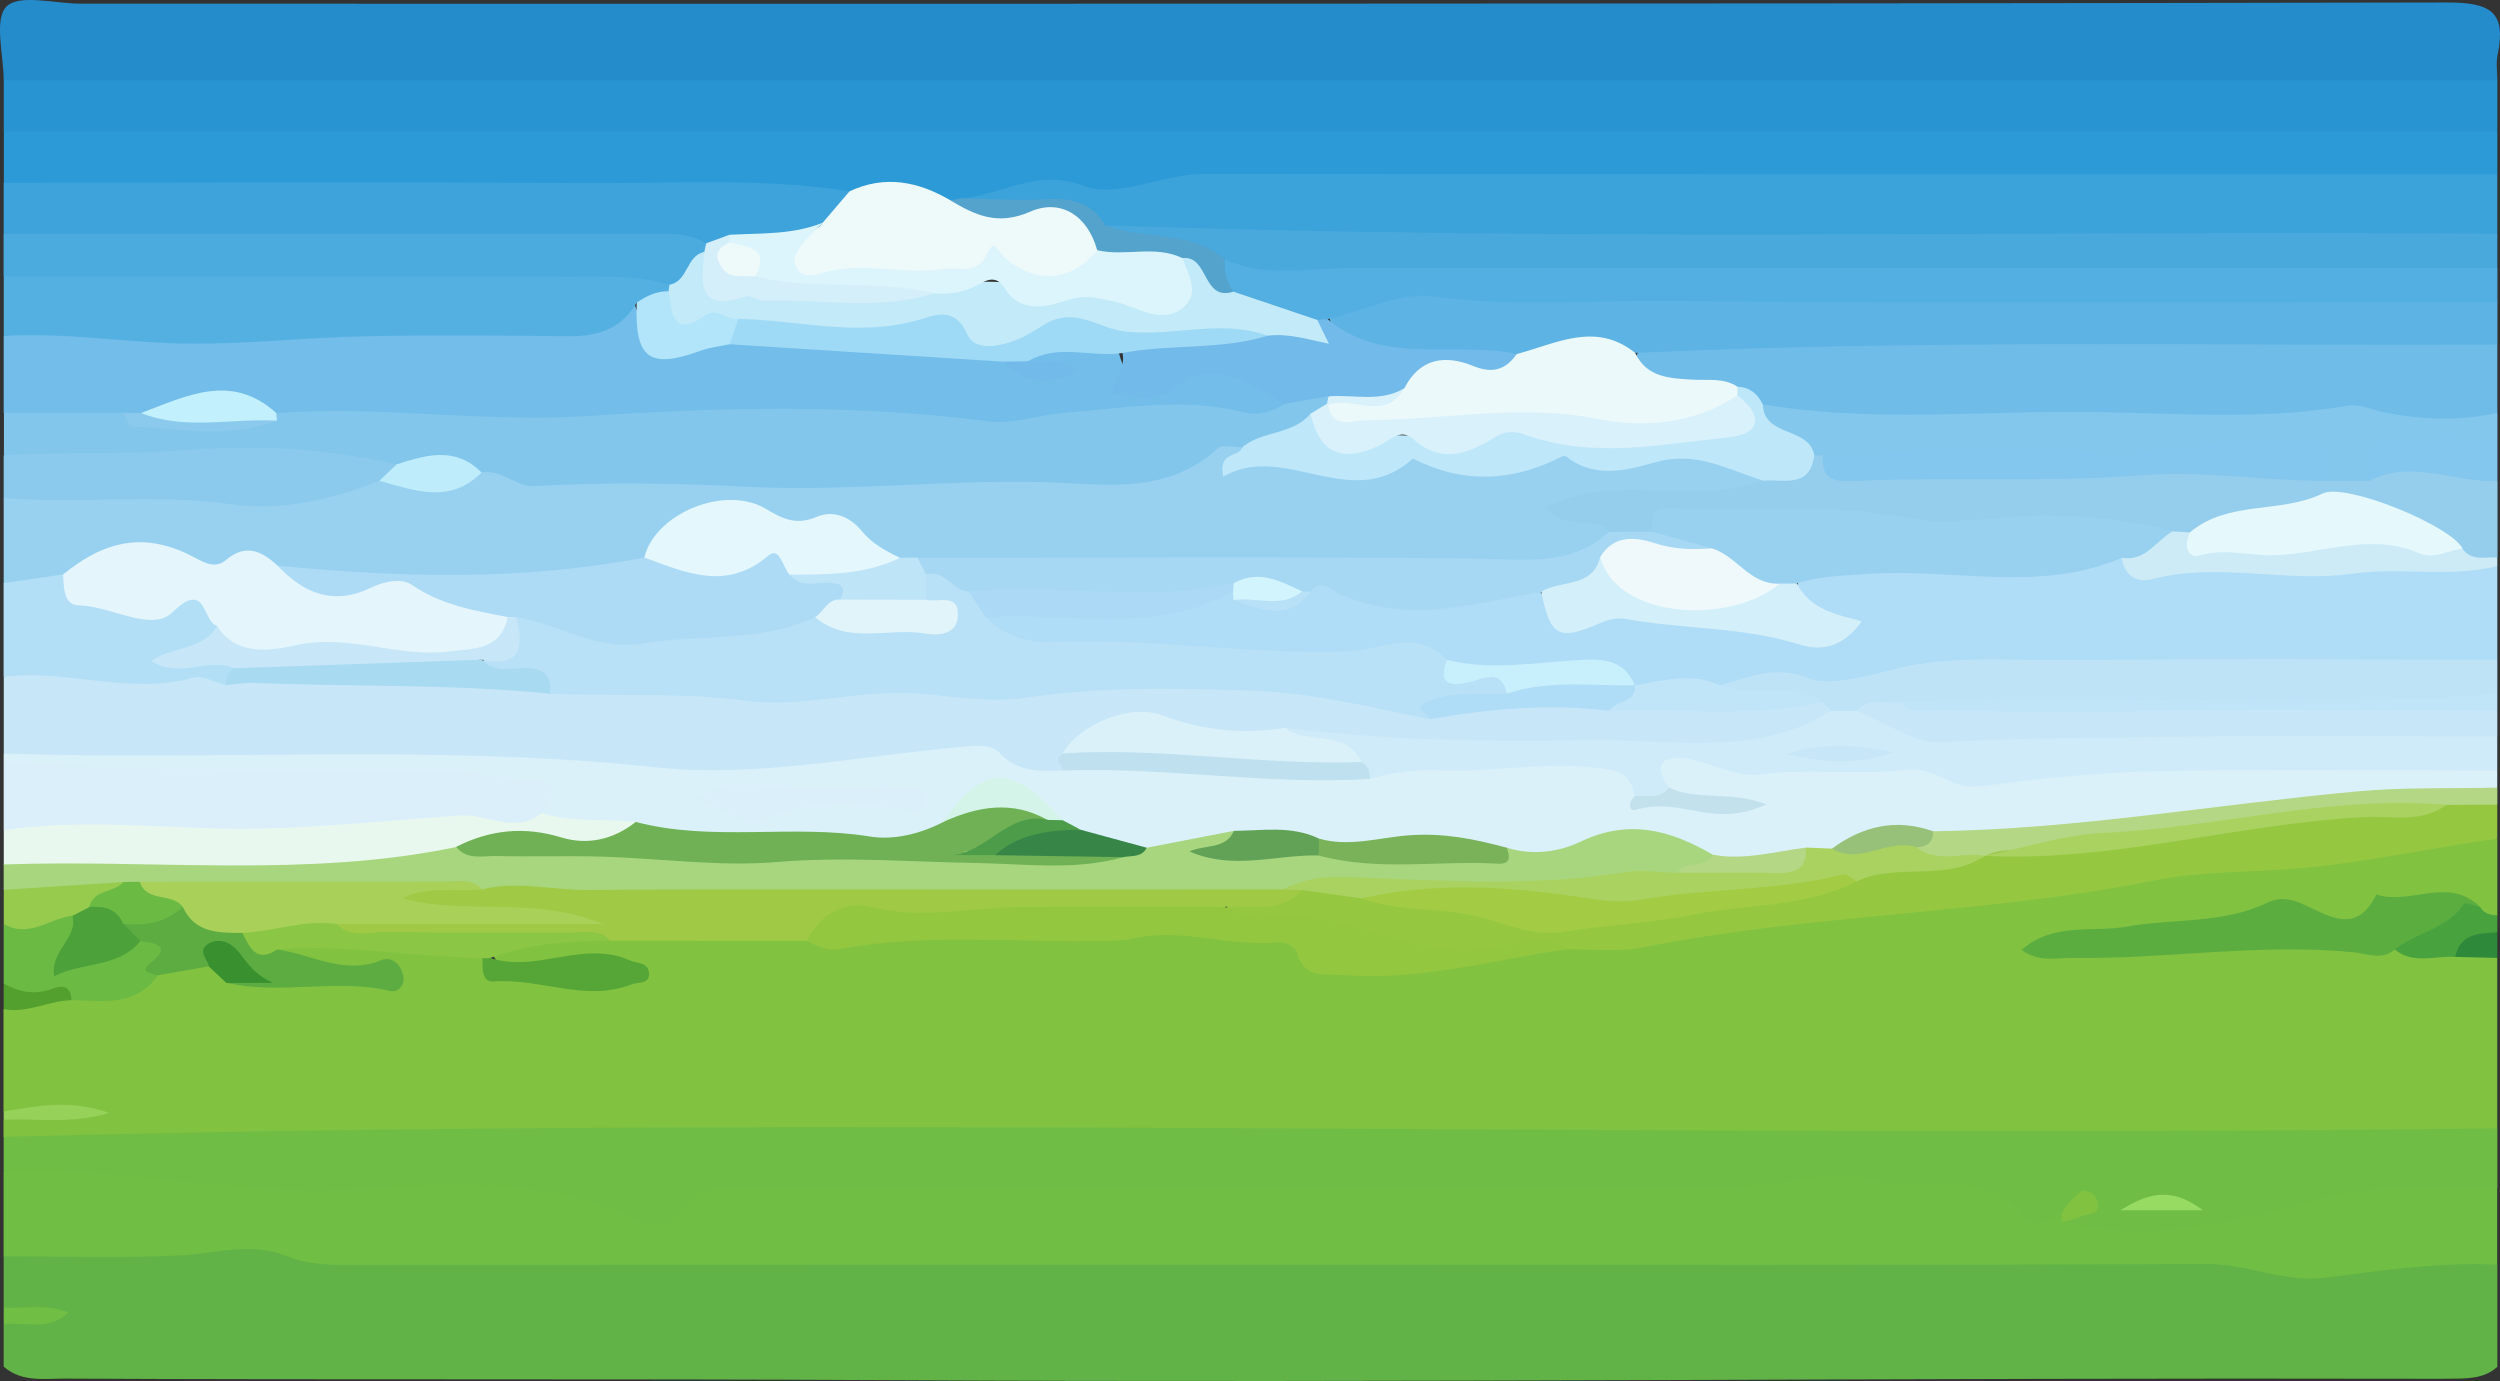 <?xml version="1.0" encoding="UTF-8"?>
<svg id="Isolation_Mode" data-name="Isolation Mode" xmlns="http://www.w3.org/2000/svg" viewBox="0 0 291.78 161.21">
  <rect x="0" y="0" width="291.78" height="161.21" fill="#333333" stroke="none"/>
  <defs>
    <style>
      .cls-1 {
        fill: #bfecfb;
      }

      .cls-1, .cls-2, .cls-3, .cls-4, .cls-5, .cls-6, .cls-7, .cls-8, .cls-9, .cls-10, .cls-11, .cls-12, .cls-13, .cls-14, .cls-15, .cls-16, .cls-17, .cls-18, .cls-19, .cls-20, .cls-21, .cls-22, .cls-23, .cls-24, .cls-25, .cls-26, .cls-27, .cls-28, .cls-29, .cls-30, .cls-31, .cls-32, .cls-33, .cls-34, .cls-35, .cls-36, .cls-37, .cls-38, .cls-39, .cls-40, .cls-41, .cls-42, .cls-43, .cls-44, .cls-45, .cls-46, .cls-47, .cls-48, .cls-49, .cls-50, .cls-51, .cls-52, .cls-53, .cls-54, .cls-55, .cls-56, .cls-57, .cls-58, .cls-59, .cls-60, .cls-61, .cls-62, .cls-63, .cls-64, .cls-65, .cls-66, .cls-67, .cls-68, .cls-69, .cls-70, .cls-71, .cls-72, .cls-73, .cls-74, .cls-75, .cls-76, .cls-77, .cls-78, .cls-79, .cls-80, .cls-81, .cls-82, .cls-83, .cls-84, .cls-85, .cls-86, .cls-87, .cls-88, .cls-89 {
        stroke-width: 0px;
      }

      .cls-2 {
        fill: #b2e5fa;
      }

      .cls-3 {
        fill: #72bde9;
      }

      .cls-4 {
        fill: #a7d8f3;
      }

      .cls-5 {
        fill: #c7effc;
      }

      .cls-6 {
        fill: #72bae9;
      }

      .cls-7 {
        fill: #b4d785;
      }

      .cls-8 {
        fill: #bfe0ef;
      }

      .cls-9 {
        fill: #d3effa;
      }

      .cls-10 {
        fill: #cfebf9;
      }

      .cls-11 {
        fill: #e4f6fc;
      }

      .cls-12 {
        fill: #d9f1fb;
      }

      .cls-13 {
        fill: #afdcf6;
      }

      .cls-14 {
        fill: #daf1fa;
      }

      .cls-15 {
        fill: #e9f8ee;
      }

      .cls-16 {
        fill: #8bcaec;
      }

      .cls-17 {
        fill: #96d259;
      }

      .cls-18 {
        fill: #a3cc44;
      }

      .cls-19 {
        fill: #bee3f7;
      }

      .cls-20 {
        fill: #378648;
      }

      .cls-21 {
        fill: #2994d2;
      }

      .cls-22 {
        fill: #2c9ad6;
      }

      .cls-23 {
        fill: #92c73f;
      }

      .cls-24 {
        fill: #97c178;
      }

      .cls-25 {
        fill: #b8e0f6;
      }

      .cls-26 {
        fill: #70bce9;
      }

      .cls-27 {
        fill: #e3f7fc;
      }

      .cls-28 {
        fill: #4baade;
      }

      .cls-29 {
        fill: #55a537;
      }

      .cls-30 {
        fill: #4c9c4a;
      }

      .cls-31 {
        fill: #d2f5fd;
      }

      .cls-32 {
        fill: #2e893a;
      }

      .cls-33 {
        fill: #a9d15a;
      }

      .cls-34 {
        fill: #48a33f;
      }

      .cls-35 {
        fill: #98d1f0;
      }

      .cls-36 {
        fill: #a7d67e;
      }

      .cls-37 {
        fill: #79b259;
      }

      .cls-38 {
        fill: #53aee1;
      }

      .cls-39 {
        fill: #70bd45;
      }

      .cls-40 {
        fill: #49a9dc;
      }

      .cls-41 {
        fill: #ecf9fb;
      }

      .cls-42 {
        fill: #6fb154;
      }

      .cls-43 {
        fill: #c2f0fc;
      }

      .cls-44 {
        fill: #6bba44;
      }

      .cls-45 {
        fill: #5cac41;
      }

      .cls-46 {
        fill: #70be44;
      }

      .cls-47 {
        fill: #ccebf7;
      }

      .cls-48 {
        fill: #5bad40;
      }

      .cls-49 {
        fill: #5cb3e4;
      }

      .cls-50 {
        fill: #b2dff6;
      }

      .cls-51 {
        fill: #a8daf1;
      }

      .cls-52 {
        fill: #c0e4f8;
      }

      .cls-53 {
        fill: #dcf5fc;
      }

      .cls-54 {
        fill: #62a257;
      }

      .cls-55 {
        fill: #258ccb;
      }

      .cls-56 {
        fill: #38902f;
      }

      .cls-57 {
        fill: #95ceed;
      }

      .cls-58 {
        fill: #bee7fa;
      }

      .cls-59 {
        fill: #9ed9f5;
      }

      .cls-60 {
        fill: #83c7ec;
      }

      .cls-61 {
        fill: #e0f4fa;
      }

      .cls-62 {
        fill: #addbf6;
      }

      .cls-63 {
        fill: #a0ca45;
      }

      .cls-64 {
        fill: #e5f8fc;
      }

      .cls-65 {
        fill: #bee4f8;
      }

      .cls-66 {
        fill: #abd9f6;
      }

      .cls-67 {
        fill: #aad261;
      }

      .cls-68 {
        fill: #c7e7f8;
      }

      .cls-69 {
        fill: #82c6ec;
      }

      .cls-70 {
        fill: #d5f4e9;
      }

      .cls-71 {
        fill: #53a3cd;
      }

      .cls-72 {
        fill: #3da3da;
      }

      .cls-73 {
        fill: #4ca13b;
      }

      .cls-74 {
        fill: #eff9fc;
      }

      .cls-75 {
        fill: #81c241;
      }

      .cls-76 {
        fill: #eef9fa;
      }

      .cls-77 {
        fill: #d5effa;
      }

      .cls-78 {
        fill: #61b247;
      }

      .cls-79 {
        fill: #97db63;
      }

      .cls-80 {
        fill: #dbeffb;
      }

      .cls-81 {
        fill: #96cb4e;
      }

      .cls-82 {
        fill: #3ba2da;
      }

      .cls-83 {
        fill: #c3e1ec;
      }

      .cls-84 {
        fill: #95c840;
      }

      .cls-85 {
        fill: #54a02e;
      }

      .cls-86 {
        fill: #83c6ee;
      }

      .cls-87 {
        fill: #8cc645;
      }

      .cls-88 {
        fill: #55b0e2;
      }

      .cls-89 {
        fill: #c3eaf8;
      }
    </style>
  </defs>
  <path class="cls-75" d="M291.47,97.88v8.95c-.96.83-1.85.41-2.74-.13-3.7-1.2-7.48-1.29-11.02.2-1.58.66-3.24,1.63-4.67,1.06-6.52-2.61-12.65.56-18.92,1.07-4.6.38-9.22.65-13.8,1.44,13.14-.06,26.28-1.7,39.43-.35,2.32.42,4.67.33,7.01.33,1.7-.01,3.36.12,4.7,1.35v19.89c-1.46,1.32-3.27,1.52-5.12,1.55-13.09.22-26.26,1.12-39.24.6-16.56-.67-33.1-.05-49.63-.27-55.72-.74-111.46-.24-167.2-.33-7.92-.01-15.76,1.7-23.73.78-2.12-.25-4.32.27-6.13-1.32v-1.99c2.44-.77,4.9-1.28,7.7-.59-2.68-1.25-5.24.88-7.7-.4v-11.93c2.24-1.71,4.98-1.78,7.58-2.27,3.55.1,7.05-.02,9.98-2.45,1.89-.95,3.83-1.62,5.99-1.06,1.2.36,2.23,1.06,3.28,1.71.7.47,1.5.81,2.32.65,4.71-.95,9.4-1.27,14.07.46-3.24-1.06-6.53-1.58-9.8-2.2-1.3-.25-2.74-1.12-.7-2.6,7.39-1.54,14.66-.17,21.94.8,5.19,4.81,11.52,2.48,17.38,3.12-2.59-1.59-5.24-1.15-8-.69-2.7.45-5.82,1.27-7.2-2.47,4.53-2.24,9.46-2.08,14.3-2.47,7.36.09,14.73-.29,22.08.22,5.26,1.3,10.52-.23,15.79-.13,12.03.23,24.07-.82,36.12-.04,2.71.18,5.04.75,7.37,2.37,4.45,3.1,9.58,1.28,14.44,1.28,5.33,0,10.24-2.53,15.56-2.58,13.12-.07,25.86-3.48,38.86-4.4,17.49-1.25,34.69-4.97,52.23-5.75,3.8-.17,7.54-1.04,11.26-1.87,2.1-.47,4.23-1.1,6.17.49Z"/>
  <path class="cls-78" d="M.43,159.54v-4.97c1.48-1.52,3.45-.74,5.02-1.05-1.61-.1-3.51.55-5.02-.94v-5.97c.65-.53,1.33-1.13,2.16-1.16,9.91-.33,19.83-1.48,29.73-.57,4.28.39,8.52,1.14,12.84,1.13,68.84-.02,137.68-.03,206.53,0,11.22,0,22.43,2.15,33.68.07,2.08-.38,4.33-.07,6.1,1.51v11.93c-1.32,1.22-2.97,1.35-4.65,1.38-1.16.02-2.32.03-3.48.02-59.9-.15-119.79.5-179.69.16-32.02-.18-64.05-.02-96.07-.18-2.45-.01-5.03.45-7.14-1.39Z"/>
  <path class="cls-55" d="M.43,9.38C.43,6.4-.73,2.25.76.76c1.5-1.49,5.65-.33,8.64-.33,92.03,0,184.06.05,276.09-.14,5.11-.01,7.07,1,6.01,6.12-.2.95-.03,1.98-.03,2.98-2.73,2.24-6,1.6-9.09,1.6-56.26.04-112.53.03-168.79.03-34.85,0-69.71.01-104.56-.02-2.94,0-6.04.54-8.6-1.61Z"/>
  <path class="cls-46" d="M291.47,147.61c-6.81-.35-13.49.69-20.22,1.53-4.6.57-8.97-1.63-13.66-1.61-34.71.14-69.41.08-104.12.08-37.2,0-74.4,0-111.6.02-2.83,0-5.67.09-8.33-1-4.26-1.75-8.45-.29-12.7-.09-6.79.31-13.61.08-20.42.09v-9.94c4.31-2.67,9.17-2.05,13.53-1.08,7.08,1.58,14.15,1.49,21.26,1.51,6.3.02,12.61.15,18.91-.04,5.89-.17,11.58.58,17.09,2.62,3.11,1.15,5.99,1.47,8.86-.88,2.62-2.15,5.97-1.68,9.1-1.69,36.16-.02,72.32,0,108.47-.02,9.75,0,19.43-1.51,29.29-.29,4.66.58,8.33,2.95,12.6,4,.58.1,1.13.29,1.67.53,1.61,1.06,3.48,1.12,5.25.9,8.28-1,16.59-1.12,24.74-3.87,6.42-2.17,13.54-2.28,20.26.3v8.95Z"/>
  <path class="cls-39" d="M291.47,138.66c-3.81,0-7.62,0-11.43,0-3.94,0-7.61.77-11.49,1.83-9.03,2.49-18.39,4.37-27.91,2.14.53-.51,1.06-1.02,1.67-1.44-.62-.06-1.1.46-1.71.44-1.34.7-3.33,1.77-4.16.65-4.63-6.25-11.61-3.02-17.36-4.45-5.95-1.48-12.12.83-18.23.83-38.14-.03-76.28,0-114.42-.02-2.65,0-5.18-.28-6.85,2.71-1.14,2.03-3.82,1.81-5.45,1.01-10.5-5.16-21.74-4.11-32.7-3.54-13.8.73-27.28-2.65-41-2.16v-3.98c97-2.58,194.03.24,291.04-.99v6.96Z"/>
  <path class="cls-21" d="M.43,9.38h291.04v5.97c-1.92,1.71-4.3,1.58-6.61,1.59-46.99.03-93.97-.14-140.96.06-44.96.19-89.91-.27-134.86-.06-2.93.01-6.04.56-8.6-1.58v-5.97Z"/>
  <path class="cls-22" d="M.43,15.35h291.04v4.97c-2.57,2.13-5.67,1.55-8.6,1.55-45.79.04-91.58.03-137.37.01-4.82,0-9.61.11-14.37.99-2.62.48-5.12.4-7.8-.48-3.43-1.12-6.58,1.83-10.09,1.57-.57.2-1.15.31-1.75.35-4.39-1.29-8.82-1.84-13.35-.72-12.18-.74-24.37-.69-36.56-.71-17.85-.04-35.7,0-53.55-.03-2.61,0-5.34.38-7.58-1.53v-5.97Z"/>
  <path class="cls-35" d="M.43,68.05v-9.94c1.18-1.1,2.65-1.44,4.16-1.3,4.8.43,9.72-.8,14.34-.01,8.59,1.46,16.83-.07,25.17-1.26,4.17.07,8.42.98,12.4-1.1,14.66.82,29.36.18,44.02,1.12,5.14.33,10.17-1.2,15.33-.89,4.12.24,8.26-.03,12.37.64,3.56.58,6.9-.41,9.98-2.21,1.86-1.09,3.62-2.4,5.97-1.67.95.26.97,1.84,1.33,1.79,5.95-.85,11.93,3.48,17.82-.05,1.81-1.09,3.53-.23,5.28.08,1.78.32,3.68,1.96,5.22,1.17,7.03-3.6,14.54-.25,21.72-1.88,3.81-.86,7.73.04,10.39,3.57-4.07,2.61-8.58,3.29-13.22,2.44-3.23-.59-6.23-.25-9.19.93,1.29,1.26,5.59-.5,4.02,3.84-2.96,3.24-6.82,3.85-10.9,3.68-19.22-.77-38.44-.6-57.66-.1-3.66.09-7.27-.59-10.92-.45-.83.02-1.66-.03-2.48-.2-1.98-.41-3.69-1.4-5.21-2.7-1.73-1.48-3.62-2.23-5.92-1.75-1.14.24-2.37.33-3.4-.24-6.92-3.86-11.84-.61-16.29,4.46-9.63,3.14-19.55,2.82-29.42,2.1-4.06-.3-8.27,1.26-12.18-.83-2.14-.91-4.26-1.83-6.66-.73-.91.42-2.08.62-2.9.07-5.83-3.92-11.07-1.15-16.35,1.3-2.26.76-4.52,1.95-6.83.12Z"/>
  <path class="cls-14" d="M.43,88.94v-.99c2.09-1.81,4.65-1.52,7.11-1.52,19.71-.01,39.44-.44,59.13.38,7.04.29,14.05,2.6,21.16.99,5.07-1.14,10.17-1.11,15.28-1.49,7.17-.54,14.11,0,20.93,2.2,11.68-.45,23.29,1.75,34.97.97,9.33-1.33,18.71-1.78,28.13-1.25,2.05.11,3.36,1.2,4.23,2.94,2.26,3.22,6.11,1.32,8.1,2.75-1.65-.01-3.96-.56-5.96-2.11-1.01-3.44.84-5.13,3.79-4.38,10.57,2.68,21.44-.21,32.08,2.22,4.34.99,9.21-.11,13.83-.5,14.69-1.24,29.4-.66,44.11-.63,1.52,0,2.96.36,4.14,1.41v1.99c-1.77,1.62-3.99,1.33-6.11,1.38-15.16.38-30.14,2.7-45.17,4.46-4.46.52-8.88.47-13.32.55-4.57-1.23-8.89-.36-13.07,1.6-1.06.25-2.13.32-3.21.37-3.5.49-6.97,1.5-10.53.51-5.4-2.53-10.81-3.45-16.58-.9-2.37,1.05-5.12,1.09-7.73.31-5.93-2.18-12-1.56-18.06-.86-1.52.18-2.95.24-4.38-.28-2.94-1.24-6.01-.76-9.05-.68-3.34.32-6.55,1.43-9.91,1.64-2.81-.24-5.38-1.36-8.02-2.22-.91-.36-1.78-.8-2.6-1.32-.83-.54-1.5-1.27-2.28-1.87-4.2-3.19-6.3-2.98-9.94.96-.56.61-1.15,1.17-1.86,1.62-3.56,1.47-7.13,1.97-11.05,1.35-3.87-.62-7.89-.46-11.82,0-4.2.5-8.15-.71-12.18-1.45-3.96-.62-8.42,1.24-11.8-2.33-.92-1.91-2.68-2.23-4.53-2.54-3.78-.64-7.58-.82-11.41-.82-13.77,0-27.55.3-41.29-.99-1.83-.17-3.67-.15-5.14-1.48Z"/>
  <path class="cls-13" d="M291.47,66.06v10.94c-2.1,1.81-4.67,1.48-7.13,1.48-15.27.03-30.55.2-45.81-.06-8.34-.14-16.53.92-24.74,1.99-3.9.51-7.87-1.85-11.65.46-3.91-.64-7.96.56-11.84-.77-2.97-1.82-6.34-2.24-9.54-1.54-4.37.96-8.48.33-12.66-.69-1.73-.58-3.46-1.32-5.33-1.03-12.93,2-25.8-.91-38.72-.5-3.44.11-7.48.08-9.19-4.23,1.52-1.69,3.59-1.47,5.54-1.51,3.47-.07,6.98-.33,10.4.06,4.31.49,8.01-1.11,11.84-2.45.52.03,1.04.17,1.52.37,2.9,1.55,5.74,2.05,8.41-.52.56-.36,1.25-.84,1.82-.55,8.21,4.15,16.74,1.05,25.12,1.2,2.23,3.33,4.74,3.27,8.84,2.78,6.03-.72,12.52.06,18.65,1.76,2.22.62,4.49,1.29,7.15.16-1.45-2.05-6.02-2.27-3.93-6.24,2.14-1.62,4.67-1.57,7.14-1.55,6.78.04,13.59-.41,20.34.29,3.3.34,5.93-2.19,9.17-1.61,2.01,1.13,4.06,1.35,6.46,1.42,12.71.35,25.44-1.48,38.13.33Z"/>
  <path class="cls-68" d="M124.03,89.93c-2.65.09-5.24.22-7.33-2.02-.91-.98-2.36-.91-3.75-.79-12.14.99-24.49,3.73-36.4,2.44-25.4-2.74-50.76-.75-76.11-1.61v-8.95c1.04-.91,2.28-1.42,3.63-1.35,7.53.39,15.08.3,22.62.67,12.47.54,24.97-.16,37.41,1.25,7.62.04,15.26-.49,22.85.77,3.66.61,7.28-.97,10.89-.7,13.76,1.04,27.46-.66,41.19-.69,9.28-.02,18.49.51,27.39,3.43,7.25-.84,14.51-1.61,21.82-.86,8.05.03,16.1.06,24.16-.18.9.41,1.45,1.1,1.57,2.09-3.13,3.52-7.3,4.04-11.65,4.03-10.33-.04-20.66.22-31,.14-6.78-.05-13.43-1.37-20.17-1.25-5.02.19-9.94.48-14.97-1.14-3.73-1.2-7.75-.05-11.09,2.39-1.73.16-.47,1.66-1.05,2.34Z"/>
  <path class="cls-82" d="M112,23.16c4.8-.25,8.82-3.63,14.54-1.44,3.84,1.47,9.18-1.43,14.02-1.43,50.3.05,100.6.03,150.9.03v6.96c-1.92,1.7-4.3,1.58-6.61,1.58-44.81.03-89.61.14-134.42-.11-6.91-.04-13.84-1.18-20.8-1.33-3.5-2.53-7.44-3.07-11.66-2.79-2.08.14-4.35.45-5.98-1.48Z"/>
  <path class="cls-3" d="M.43,48.16v-8.95c2.59-2.11,5.72-1.69,8.61-1.43,10.59.96,21.14.66,31.73.02,7.44-.45,14.92-.15,22.38-.06,3.58.04,6.92-.51,9.9-2.59.32-.1.85-.18.89-.04,2.03,6.81,6.94,4.9,11.58,3.82,10.14,1.2,20.4.55,30.5,2.18,2.06.35,3.5,2.22,5.74,2.3-.6-.77-2.6-.64-1.57-2.4,3.33-1.86,6.77-1.44,10.24-.55,1.2,6.2,4.8,4.1,8.46,2.55,3.02-1.28,8.93.46,10.87,2.92.6.77.39,1.52-.21,2.22-1.65,1.46-3.69,1.63-5.64,1.26-5.8-1.09-11.54-.52-17.33.17-13.88,1.66-27.78-.47-41.68.06-7.12.27-14.22.12-21.36.78-10.06.94-20.14-1.04-30.23-.83-5.56-3.68-11.21-2.48-16.87-.24-.79.12-1.59.16-2.39.21-4.59-.02-9.28.95-13.62-1.4Z"/>
  <path class="cls-69" d="M32.24,48.21c12.13-.93,24.16,1.16,36.41.34,15.42-1.03,31.06-1.4,46.54.6,3.23.42,6.2-.79,9.33-1.01,6.89-.49,13.75-1.82,20.65-.02,1.62.42,3.29-.07,4.77-.96,1.21-1.51,2.69-2.17,4.6-1.5.44.28.66.69.66,1.21-.23,1.01-.9,1.72-1.64,2.38-2.5,1.97-5.25,3.28-8.55,2.94-.99.03-2.36-.36-2.91.15-6.09,5.57-13.26,4.11-20.53,3.93-11.4-.28-22.87,1.12-34.24.55-8.36-.43-16.64-.56-24.97-.08-2.1.12-3.82-2.02-6.13-1.59-3.58-.47-7.17-.38-10.78-.33-12.96-1.02-25.93-.53-38.9-.23-2.13.05-4.33.11-6.09-1.46v-4.97c4.65,0,9.3,0,13.95,0,5.43,1.83,10.98.14,16.46.56.5-.08.96-.25,1.39-.52Z"/>
  <path class="cls-26" d="M291.47,40.21v7.96c-1.99,1.74-4.45,2.57-6.92,2.14-12.04-2.06-24.12-.19-36.18-.54-11.26-.32-22.53-.06-33.8-.07-2.67,0-5.29-.26-7.79-1.26-1.66-.52-2.95-1.84-4.71-2.14-2.52-.86-5.3-.34-7.74-1.31-1.85-.74-4.8-1.24-2.81-4.54,8.05-2.77,16.45-1.37,24.63-1.59,22.55-.59,45.13-.22,67.7-.19,2.62,0,5.36-.38,7.61,1.54Z"/>
  <path class="cls-49" d="M291.47,40.21c-33.54.17-67.09-.59-100.62.98-4.92-.82-9.67.17-14.41,1.34-4.55.14-8.98-.97-13.65-.47-3.18.34-6.94-1.14-7.74-5.47,3.6-2.79,7.97-3.51,12.19-3.4,38.88.95,77.76.29,116.64.52,2.61.02,5.35-.39,7.6,1.53v4.97Z"/>
  <path class="cls-40" d="M129,26.29c54.15,1.94,108.31.59,162.47.99v3.98c-1.92,1.7-4.3,1.56-6.6,1.56-38.76-.02-77.51.12-116.27-.03-4.97-.02-9.94-.09-14.9.28-3.51.26-6.94.01-10.28-1.15-3.59-1.61-6.98-3.76-11.23-3.44-1.32.1-3.14,0-3.19-2.19Z"/>
  <path class="cls-36" d="M133.85,98.94c3.39-.66,6.78-1.31,10.18-1.97-.27,3.01-2.32,2.29-3.81,2.31,4.43.83,9.25-1.65,14.05-.23,7.2.55,14.39.98,21.58-.12,2.97.95,6.11.51,8.63-.7,5.63-2.69,10.5-1.35,15.4,1.51-.12,2.76-2.63,2.19-4.17,2.98-12.98,1.34-25.97,1.92-39.01.73-2.67-.24-5.16,1.02-7.75,1.56-20.49.08-40.98.33-61.47.15-10.4-.09-20.8.25-31.2-.31-5.91-1.33-11.89-.29-17.83-.4-7.12-.12-14.24-.07-21.36-.17-.91.1-1.82.14-2.74.05-2.65-.32-5.24.19-7.83.62-2.14.36-4.28.46-6.09-1.11v-2.98c2.08-1.81,4.63-1.53,7.09-1.54,9.59-.04,19.19-.31,28.77.09,5.71.24,11.03-2.2,16.7-1.66,1.91.65,3.88.71,5.88.65,15.52-.46,31.03.75,46.57.53,8.04-.11,16.18.49,24.28.39,1.33-.57,2.83.51,4.14-.39Z"/>
  <path class="cls-38" d="M142.96,30.27c4.73,2.16,9.69,1.01,14.58,1.01,39-.02,78-.01,117-.01,5.65,0,11.29,0,16.94,0v3.98c-32.3,0-64.61.2-96.9-.13-9.05-.09-18.11.76-27.23-.53-3.93-.56-8.26,1.69-12.41,2.66-.37.37-.82.58-1.35.64-3.64-.27-6.92-1.64-10.09-3.34-1.25-1.29-1.81-2.67-.52-4.27Z"/>
  <path class="cls-72" d="M.43,21.32c22.52,0,45.04-.12,67.55.05,10.39.08,20.82-.69,31.16.96.34,2.66-1.66,3.68-3.42,4.87-3.32,1.59-6.9,1.36-10.43,1.5-1.47.11-2.89.63-4.38.41-24.14-.56-48.27-.07-72.41-.26-2.77-.02-5.68.45-8.07-1.57v-5.97Z"/>
  <path class="cls-84" d="M291.47,97.88c-7.81,1.09-15.5,2.83-23.42,3.49-5.56.46-11.17.29-16.72,1.41-19.66,3.95-39.88,3.85-59.57,7.79-2.88.58-5.95.18-8.93.24-.85-.72-1.99-.76-2.82-.46-9.63,3.57-18.8-.09-28.06-1.8-3.07-.57-6.74.98-9.18-2.22,2.41-3,6.55-.38,9.15-2.8,2.5-.68,4.92-.03,7.36.37,6.41.81,12.75,2.14,19.12,2.98,7.19.95,14.53-.64,21.69-1.87,5.19-.89,10.6-.86,15.54-3.02,5.02-2.36,10.75-.96,15.85-2.94.53-.19,1.07-.31,1.62-.39,10.54-.17,20.87-2.04,31.27-3.56,6.98-1.02,14.09-1.15,21.11-2.06,2.04-.03,4.16-.58,5.98.87v3.98Z"/>
  <path class="cls-10" d="M149.94,84.96c11.78,1.44,23.73,1.67,35.45,1.44,9.31-.19,19.49,2.15,28.34-3.42.98-.97,2.18-1.02,3.44-.84,9.15,3.21,18.56,2.73,28.06,2.45,13.37-.38,26.76-.1,40.13-.09,2.15,0,4.33-.11,6.1,1.46v3.98c-13.28,0-26.57-.19-39.84.08-6.88.14-13.77.87-20.6,1.76-3.22.42-5.26-2.35-8.49-1.94-5.71.72-11.5-.21-17.3.56-2.7.36-5.63-1.49-8.52-1.89-2.86-.4-3.75.89-1.93,3.42-.77,2.61-2.45,1.49-3.99.98-.56-2.98-2.19-3.05-5.15-3.36-5.94-.61-11.69.64-17.52.37-2.82-.13-5.55.2-8.25,1-.6-.69-1.41-1.13-2.1-1.71-1.5-1.38-3.38-1.75-5.31-2.13-1.13-.23-2.79-.11-2.54-2.1Z"/>
  <path class="cls-88" d="M74.31,35.32c-1.74,3.02-4.47,3.94-7.8,3.92-8.11-.07-16.22-.15-24.32.02-6.69.13-13.37.91-20.04.85-7.24-.07-14.44-1.35-21.71-.89v-6.96c1.61-1.45,3.61-1.53,5.6-1.53,21.32,0,42.65-.16,63.97.09,2.46.03,4.99-.07,7.25,1.23.52.34.91.79,1.19,1.34-.52,2.46-2.34,2.17-4.13,1.94Z"/>
  <path class="cls-57" d="M187.82,62.07c-1.95-2.1-5.36.16-7.44-2.86,8.17-4.15,17.3-.11,25.42-3.11,2.07-1.34,4.37-2.24,6.6-3.32.56.12,1.03.37,1.44.77.45.52.98.94,1.67.96,9.93.25,19.95.84,29.78-.13,8.68-.86,17.15,1.13,25.71.3,1.74.06,3.48-.03,5.22-.12,5.27-1.26,10.43-1.37,15.27,1.57v8.95c-1.54,1.02-3.05,1.15-4.51-.16-5.76-2.73-10.65-7.33-18.26-5.18-4.3,1.22-8.71,2.34-13.07,3.53-.8,0-1.59-.1-2.37-.29-9.34-1.27-18.69-2.14-28.11-1.07-1.49.17-3.01.31-4.43-.11-8.48-2.48-17.03-.68-25.55-.55-1.12.02-1.6,1.08-2.5,1.46-1.73.67-3.4.83-4.86-.63Z"/>
  <path class="cls-28" d="M78.12,33.24c-3.66-1.11-7.44-.96-11.19-.96-22.17-.04-44.34-.02-66.51-.02v-4.97c25.08,0,50.15,0,75.23,0,2.32,0,4.67-.18,6.77,1.12.14.45.13.89-.02,1.33-1.18,1.47-1.47,4.02-4.28,3.5Z"/>
  <path class="cls-80" d="M.43,88.94c17.49.97,34.99,1.14,52.51,1.01,2.97-.02,5.76,1.22,8.81,1.05,3.92-.22,2.93,1.86,1.47,3.9-.34,2.69-2.55,2.24-4.2,2.24-9.56.01-19.09.4-28.64,1.02-9.2.59-18.46-1.18-27.71-.31-.83.08-1.58-.44-2.24-.95v-7.96Z"/>
  <path class="cls-19" d="M216.72,82.97c-1,0-1.99,0-2.99,0-.33-.33-.67-.66-1-1-2.87-.7-5.79-.31-8.68-.32-1.39,0-3.1.67-3.27-1.67,3.39-.96,6.36-2.39,10.42-.8,2.21.87,6.37-.16,9.18-.92,7.13-1.92,14.19-1.13,21.26-1.21,16.61-.2,33.22-.06,49.83-.06v3.98c-.91.78-1.96,1.28-3.16,1.28-10.08.02-20.08,1.81-30.26.77-5.01-.51-10.23-.24-15.33.15-6.76.52-13.48-1.48-20.22-.14-1.92-.14-3.85-.06-5.78-.07Z"/>
  <path class="cls-60" d="M212.73,53.14c-.33,0-.65,0-.98,0-2.51-1.47-6.72-1.24-6.01-5.95,11.99,2.04,24.08.88,36.11.88,10.71,0,21.47,1.14,32.16-.72,1.36-.24,2.88.5,4.33.79,4.38.87,8.75,1.06,13.14.04v3.98c-3.06.96-6.17.04-9.26.25-2.68.19-4.84.88-5.69,3.71-1.66,0-3.32,0-4.98,0-1.62-2.75-4.2-3.44-7.18-3.54-3.51-.12-6.91.63-10.36.94-12.5,1.13-25.05-.56-37.55.63-1.35.13-2.65-.06-3.72-1.01Z"/>
  <path class="cls-15" d="M.43,96.89c8.11-1.17,16.2-.48,24.34-.21,9.64.32,19.33-.88,29-1.5,3.15-.2,6.38,2.22,9.46-.28,3.58,1.16,7.32.6,10.97,1.03-.82,2.83-3.1,3.06-5.46,2.93-5.17-.29-10.33-.7-15.5,0-17.49,3.64-35.2,1.41-52.8,2.03v-3.98Z"/>
  <path class="cls-16" d="M.43,53.14c7-.45,14,0,21.06-.59,8.12-.68,16.62-.22,24.8,1.66.29,1.65-.93,1.72-2.02,1.91-5.53,2.19-11.52,3.57-17.19,2.75-8.93-1.28-17.79,0-26.65-.76v-4.97Z"/>
  <path class="cls-68" d="M216.72,82.97c1.4-1.66,3.3-.75,4.98-.99,8.33.22,16.65.68,25,.52,13.34-.25,26.69.29,40.03-.49,1.63-.1,3.34-.22,4.74.97v2.98c-12.92,0-25.83-.14-38.74.05-8.66.12-17.31.1-25.98.65-3.25.21-6.68-2.37-10.03-3.68Z"/>
  <path class="cls-50" d="M26.35,79.97c-1.27-.32-2.69-1.19-3.78-.88-7.42,2.08-14.77-1.03-22.15-.1,0-3.65,0-7.29,0-10.94,2.32-.34,4.63-.67,6.95-1.01,4.15,3.19,8.53,4.5,13.63,2.13,3.24-1.51,3.77,1.35,4.72,3.36-.13,2.5-1.95,3.48-3.99,4.35,2.01.14,4.18-1.67,5.88.64.13,1.1-.65,1.74-1.27,2.45Z"/>
  <path class="cls-7" d="M291.47,93.91c-1.99.01-3.98.02-5.96.03-5.22.79-10.52.47-15.74,1.2-9.93,1.38-19.9,2.41-29.8,4-2.77.45-5.63-.49-8.3.75h0c-2.61.82-5.23,1.33-7.85.06-.92-1.9,1.12-2,1.8-2.93,16.64-.21,33.02-3.15,49.54-4.66,5.4-.49,10.87-.31,16.31-.44v1.99Z"/>
  <path class="cls-47" d="M253.56,62.02c.68.04,1.36.08,2.04.12.54.92,1.26,1.35,2.42,1.34,5.61-.05,11.21-.08,16.78-.94,4.31-.67,8.43.77,12.61,1.51,1.06,1.49,2.65.9,4.06,1.03v.99c-5.56,1.38-11.25.09-16.88.89-7.77,1.1-15.67-1.4-23.48.65-1.77.47-3.19-.46-3.47-2.5,1.71-1.53,3.36-3.17,5.92-3.09Z"/>
  <path class="cls-52" d="M291.47,82.97c-15.02,0-30.06-.25-45.07.11-6.7.16-13.37-.12-20.06-.14-1.58,0-3.35.55-4.64-.97,23.25-1.03,46.53.71,69.77-.99v1.99Z"/>
  <path class="cls-44" d="M18.41,113.83c-2.55,3.72-6.41,2.96-10.06,2.9-1.1-1.23-2.32-.47-3.5-.18-1.89.45-3.42,0-4.42-1.76v-6.96c2.6-.92,5.21-1.76,8.03-1.28,1.71,1.81-.12,3.53-.26,5.41,2.8-.65,5.39-1.46,7.88-2.61,4.44-.4,3.41,2.03,2.31,4.48Z"/>
  <path class="cls-86" d="M276.52,56.11c-.97-2.78.16-4.75,2.91-4.82,4.01-.1,8.16-1.03,12.05.86v3.98c-4.98.25-9.97-2.59-14.95,0Z"/>
  <path class="cls-81" d="M8.45,106.88c-2.67.3-5.1,2.69-8.01.95v-3.98c4.66-.3,9.31-.6,13.97-.91-.04,2.26-2.55,2.27-3.44,3.76-.8.56-1.62.94-2.51.18Z"/>
  <path class="cls-34" d="M289.45,105.85c.45.79,1.2.95,2.02.98v1.99c-1.26,1.59-3.5,1.53-4.92,2.87-2.37-.17-4.88.9-7.05-.87-.1-.12-.25-.23-.3-.37-.41-1.17.44-2.36,1.17-2.12,3.66,1.19,4.87-6.23,9.08-2.47Z"/>
  <path class="cls-17" d="M.43,129.71c3.71-.53,7.43-1.5,12.32.18-4.8,1.4-8.6.55-12.32.82v-.99Z"/>
  <path class="cls-85" d="M.43,114.79c1.78,1.01,3.67,1.36,5.62.63,1.41-.53,2.2-.27,2.3,1.32-2.68.05-5.16,1.56-7.92,1.04v-2.98Z"/>
  <path class="cls-46" d="M.43,152.58c2.37.22,4.8-.48,7.56.6-2.44,2.31-5.17,1-7.56,1.39v-1.99Z"/>
  <path class="cls-32" d="M286.55,111.69c.57-2.77,2.79-2.74,4.92-2.87v2.98c-1.64-.04-3.28-.08-4.92-.12Z"/>
  <path class="cls-63" d="M151.94,103.88c-2.52,2.82-5.89,1.73-8.98,1.96-1.74,1.72-3.98,1.53-6.1,1.42-11.58-.56-23.15,1.25-34.72.16-3.01-.28-5.34,1.6-8.02,2.39-7.64,0-15.27-.01-22.91-.02-4.43-1.41-8.9-.18-13.25.24-5.35.52-10.57-.46-15.85-.29-1.3.04-2.75-.06-2.95-1.9.82-.94,1.96-1.46,3.1-1.34,8.58.88,17.26-.44,25.81,1-5.41-1.03-10.89-.57-16.35-.68-1.33-.03-2.67.1-3.97-.2-1.02-.24-1.88-.81-1.71-2.03.14-.99.99-1.25,1.86-1.21,2.79.15,5.62-.49,8.37.42,4.1-1.03,8.19.1,12.29.07,17.54-.13,35.08-.05,52.62-.05,9.58,0,19.16-.01,28.74-.02.69-.53,1.37-.54,2.02.06Z"/>
  <path class="cls-23" d="M94.12,109.81c1.67-3.13,4.34-4.76,7.78-3.91,5.78,1.43,11.45.01,17.17-.04,7.96-.08,15.92-.02,23.88-.02,3.09,2.22,6.73.9,10.07,1.34,7,.92,13.53,4.59,20.82,3.58,3.01-.41,6-2.14,8.99.04-8.59,1.23-17.03,3.7-25.85,3.01-2.24-.18-4.75.56-5.62-2.65-.15-.56-1.33-1.26-1.96-1.19-5.75.62-11.41-1.74-17.17-.42-1.11.25-2.3.23-3.45.26-10.29.23-20.63-.93-30.87.97-1.37.25-2.59-.37-3.78-.97Z"/>
  <path class="cls-48" d="M289.45,105.85c-.64-.13-1.72-.56-1.86-.36-1.97,2.91-5.55,3.33-8.09,5.33-1.49,1.28-3.21.49-4.74.33-10.98-1.1-21.88.81-32.82.65-1.88-.03-3.91.57-6-.93,3.72-3.27,8.31-2.01,12.25-2.72,5.48-.98,11.24-.28,16.49-2.82,1.26-.61,2.51-.47,3.82.08,3.1,1.31,6.43,3.93,8.85-1.01,3.93,1.31,8.44-2.2,12.08,1.45Z"/>
  <path class="cls-45" d="M18.41,113.83c-.7-.18-2.14-.35-1.01-1.28,2.74-2.25.89-2.4-1.01-2.73-1.26-.21-2.54-.42-1.97-2.24,2.09-1.19,4.44-1.57,6.73-2.14,2.24,1.02,4.39,2.29,6.88,2.68,1.43.9,2.73,2.02,4.3,2.7,4.02.54,7.81,3.03,12.13,1.26,1.27-.52,2.25.44,2.57,1.65.31,1.15-.46,2.18-1.54,1.92-6.31-1.5-12.78.52-19.07-.95.59-.62,1.33-.81,2.28-.73-1.28-1.29-2.23-3.26-4.32-1.19l-5.97,1.05Z"/>
  <path class="cls-87" d="M32.33,110.82c-2.44,1.62-3.19-.26-4.04-1.94,3.46-2.49,7.07-3.47,11-1.04,1.63,1.68,3.73.92,5.61.94,7.23.09,14.45.01,21.68.06,1.58.01,3.33-.52,4.63.95-4.75.04-9.46.32-13.97,2.01-.3.33-.61.34-.93.04-8-.19-15.95-1.65-23.99-1.03Z"/>
  <path class="cls-29" d="M56.32,111.85c.31,0,.62-.02.93-.04,5.37,1.79,10.83-2.15,16.26.28.85.38,2.06.2,2.22,1.35.21,1.48-1.19,1.13-2.03,1.45-5.39,2.11-10.67-.76-16.04-.34-1.47.11-1.34-1.56-1.34-2.7Z"/>
  <path class="cls-56" d="M24.38,112.78c-.17-.87-1.36-1.78-.11-2.6.88-.58,1.99-.44,2.82.19,1.43,1.07,1.81,3.02,4.77,4.34-2.83,0-4.14,0-5.45,0-.68-.64-1.36-1.28-2.04-1.92Z"/>
  <path class="cls-75" d="M240.61,141.64c.37-.52.67-1.1,1.12-1.54.65-.63,1.31-1.58,2.41-.84.35.24.66.76.72,1.19.19,1.47-1.2,1.16-1.94,1.52-.7.34-1.51.45-2.28.66,0-.33-.02-.66-.04-.99Z"/>
  <path class="cls-79" d="M247.47,141.25c2.81-1.7,5.65-3.03,9.64,0h-9.64Z"/>
  <path class="cls-76" d="M96.02,25.99c1.04-1.22,2.09-2.44,3.13-3.66,4.14-1.94,8.03-1.15,11.79,1.06,3,.86,5.93,1.13,9.13.56,5.29-.94,6.7.16,8.87,5.34-1.42,4.44-4.96,4.35-8.41,3.52-2.72-.65-5.11-.83-7.99-.36-5.81.95-11.81-.02-17.72.54-1.23.11-2.29-.55-2.75-1.73-.47-1.18.07-2.17.79-3.17.82-1.14,2.48-.89,3.17-2.12Z"/>
  <path class="cls-71" d="M128.05,29.19c-1.12-4.09-4.31-6.02-7.8-4.49-3.81,1.67-6.4.42-9.31-1.3.36-.08.71-.16,1.07-.24,3.45.04,6.91.28,10.34.08,2.89-.17,5.13.53,6.66,3.05,4.52,1.79,9.93.46,13.95,3.98-.12,1.38.21,2.64.99,3.78-1.42,1.52-2.71.87-3.74-.4-.85-1.05-1.66-2.04-3.04-2.38-2.92-1.25-6.48.36-9.12-2.07Z"/>
  <path class="cls-11" d="M25.34,73.02c-1.69-.27-1.17-5.51-5.2-1.57-2.45,2.4-7.17-.73-10.96-.8-1.78-.03-1.73-2.11-1.81-3.6,5.17-4.26,9.94-4.9,15.44-1.93,1.25.68,2.4,1.22,3.59.22,2.3-1.94,4.18-1.01,6.01.69,3.22,1.86,6.41,2.28,10.29,1.71,6.16-.9,12.11.86,17.24,4.69-.37,3.61-3.12,4.67-5.98,4.71-8.38.12-16.73-.85-25.12-.97-1.77-.03-3.75-.54-3.51-3.14Z"/>
  <path class="cls-62" d="M59.26,72.02c-3.89-.75-7.76-1.39-11.19-3.76-1.2-.83-3.21-.42-4.76.33-4.34,2.11-7.83.7-10.9-2.56,14.3,1.37,28.58,1.8,42.78-.96,1.66-.85,3.23.03,4.82.29,2.63.43,5.35.92,7.68-.76,2.38-1.71,3.95-.72,5.49,1.09,1.13,1.18,2.72.98,4.12,1.38,1.79.51,2.52,1.48,1.32,3.23-1.04,1.18-2.23,2.17-3.62,2.91-11.51,3.48-23.01,5.31-34.47-.2-.45-.31-.87-.64-1.28-1Z"/>
  <path class="cls-4" d="M187.82,62.07c1.66,0,3.31-.02,4.97-.02,2.79-.97,5.33-.93,7.19,1.79-1.67,2.09-3.89,1.39-5.98,1.12-2.17-.29-4.3-.72-6.11,1.01-1.99,2.78-4.48,4.29-8.01,3.11-7.82,1.37-15.63,3.81-23.52.25-1.07-.48-2.16-1.89-3.44-.27-.37.32-.8.48-1.29.48-2.78-.53-5.57-1.06-8.43-.99-9.73,3.94-19.9.64-29.8,1.82-2.06-.36-3.63-1.7-5.37-2.68-.77-.7-1.44-1.43-.97-2.59,21.64,0,43.28-.15,64.92.09,5.61.06,11.16,1.09,15.83-3.1Z"/>
  <path class="cls-58" d="M205.74,47.18c.11,3.89,5.4,2.57,6.01,5.95-.51,3.94-3.59,2.75-5.96,2.97-4.06-1.25-7.74-3.51-12.53-2.16-3.23.91-7.1,1.99-10.41-.62-.11-.09-.36-.14-.48-.08-5.78,2.99-11.59,3.28-17.47.28-7.13,6.49-15-2.06-22.13,2.11-.64-3.05,1.87-2.18,2.22-3.44,2.34-1.95,5.91-1.41,7.97-3.92,2.47,2.56,5.4,2.02,8.63,2.41,6.37.77,12.4-1.86,18.62-.45,6.56,1.49,13.18.26,19.76-.08,1.98-.1,3.46-1.3,2.37-3.73-.07-.5.09-.92.44-1.28,1.43.04,2.34.81,2.95,2.04Z"/>
  <path class="cls-27" d="M92.13,67.07c-.76-.88-1.15-3.34-2.45-2.23-4.92,4.2-9.64,1.98-14.48.24,1.22-5.14,9.41-8.56,14.2-5.68,1.99,1.2,3.56,1.92,5.9.93,1.98-.84,3.91-.03,5.31,1.68,1.19,1.45,2.78,2.31,4.44,3.09.26,2.16-1.32,2.45-2.79,2.42-3.38-.08-6.79.51-10.13-.45Z"/>
  <path class="cls-65" d="M92.13,67.07c4.41-.01,8.82.03,12.92-1.97.67,0,1.35-.01,2.02-.02.34.66.67,1.32,1.01,1.98.84,1.17.9,2.3-.13,3.4-3.37,1.4-6.69,1.81-9.87-.49.74-1.54.11-1.93-1.42-1.96-1.54-.02-3.29.6-4.53-.95Z"/>
  <path class="cls-1" d="M44.27,56.12c.67-.64,1.35-1.28,2.02-1.92,3.44-1.11,6.87-2.13,9.91.95-3.7,3.72-7.84,2.09-11.93.96Z"/>
  <path class="cls-42" d="M53.24,98.84c3.93-2,7.93-2.42,12.24-1.11,3.1.95,6.12.26,8.72-1.8,8.98,2.36,18.24.23,27.31,1.7,2.8.45,5.87-.29,8.56-1.68,5.67-4.08,8.15-4.13,12.2-.26-3.23,1.7-6.35,3.73-9.79,3.69,1.3.41,2.92-.4,4.6-.75,4.7.25,9.62-1.64,14.03,1.41-5.69,1.6-11.51.77-17.25.68-7.75-.13-15.43-.77-23.24-.11-6.7.56-13.53-.43-20.3-.63-4.14-.12-8.3.02-12.44-.07-1.59-.03-3.38.5-4.64-1.07Z"/>
  <path class="cls-67" d="M151.94,103.88c-.67-.02-1.35-.04-2.02-.06,2.95-1.72,6.02-1.53,9.37-1.39,10.21.43,20.47,1,30.63-.67,2.03-.33,3.91.14,5.86.1,2.99-.87,6.06-1.03,9.15-.99,2.18.03,4.26-.18,5.83-1.95,1.02.04,2.04.08,3.05.12,3.31.31,6.55-3.09,9.9-.16,2.45,1.98,5.33.5,7.96,1-4.57,3.09-10.21.77-14.95,2.97-4.55.48-9.1,1.2-13.56,2.09-14.32,2.84-28.53-.34-42.78-.22-.5,0-.98.02-1.46.13-2.32-.32-4.65-.64-6.97-.97Z"/>
  <path class="cls-8" d="M158.9,88.93c.8.43.98,1.16.98,1.98-11.98.75-23.89-1.43-35.86-.98-.09-.66-1.11-1.33,0-1.99,3.89-2.67,8.38-1.82,12.47-1.41,7.47.75,15.14-.21,22.4,2.41Z"/>
  <path class="cls-80" d="M81,93.48c2.3-1.62,4.49-2.11,7.36-1.82,5.57.56,11.23.2,16.86.28,1.24.02,3.17-.27,3.03,1.53-.15,1.8-1.83,1.18-3.17.98-5.33-.78-10.59-1.07-15.79,1.15-3.02,1.29-5.23-2.23-8.28-2.13Z"/>
  <path class="cls-37" d="M175.85,98.93c.4,1.05.51,1.95-1.07,1.87-6.95-.39-13.98.92-20.87-.95-.57-.66-.61-1.32.02-1.98,3.51,1.03,7.11-.13,10.5-.38,4.11-.3,7.68.44,11.42,1.45Z"/>
  <path class="cls-54" d="M153.93,97.86c0,.66-.01,1.32-.02,1.98-4.98-.11-10.01,1.77-15.09-.47,1.81-.82,4.21-.19,5.2-2.4,3.33-.02,6.72-.64,9.91.9Z"/>
  <path class="cls-20" d="M131.1,100.04c-4.99-.08-9.99-.15-14.98-.23,2.29-4.48,6.17-3.63,10-2.97,2.57.7,5.15,1.4,7.72,2.1-.59,1.16-1.76.9-2.74,1.1Z"/>
  <path class="cls-70" d="M122.24,95.69c-4.11-2.32-8.16-1.57-12.18.25,4.59-6.77,8.2-6.83,13.98-.21-.62.74-1.21.81-1.79-.04Z"/>
  <path class="cls-7" d="M210.76,98.93c.17,2.41-1.18,3-3.32,2.96-3.88-.08-7.77-.02-11.66-.02.89-1.62,3.27-.37,4.1-2.12,3.7.7,7.26-.38,10.88-.82Z"/>
  <path class="cls-83" d="M190.8,92.9c1.38-.12,2.94.47,3.99-.98,3.25,1.58,7.04.32,11.38,1.96-3.21,1.47-5.68,1.23-7.92.83-2.46-.44-4.73-.96-7.27-.21-1,.29-.94-.92-.18-1.6Z"/>
  <path class="cls-24" d="M223.71,98.89c-3.32-1.13-6.57,2.13-9.9.16,3.6-2.65,7.49-3.56,11.81-2.03.02,1.29-.72,1.81-1.91,1.87Z"/>
  <path class="cls-30" d="M122.24,95.69c.6.01,1.19.03,1.79.04.7.37,1.39.73,2.09,1.1-3.62.05-7.13.42-10,2.97-1.61,0-3.22,0-4.82,0,4.01-.48,6.46-5.12,10.94-4.11Z"/>
  <path class="cls-25" d="M108.09,69.99c0-.98,0-1.96-.01-2.93,2.19-.65,3.08,1.91,4.98,1.99,1.01.76,2.14,1.45,2,2.98,2.11,2.11,4.9,3.02,7.63,2.89,11.54-.52,22.98,1.5,34.51,1.11,3.92-.14,8.08-2.79,11.68.98,1.09,2.23,3.21,1.18,4.87,1.44,1.91.3,3.48.52,1.99,2.96-2.64,1.25-5.53.45-8.3.9-2.35.38.55,1.51-.56,1.64-6.86-1.41-13.57-3.08-20.74-3.34-8.79-.32-17.56-.48-26.17.79-4.45.66-8.51-.1-12.72-.45-6.82-.57-13.59,1.72-20.25.84-7.62-1-15.2-.52-22.79-.82-1.96-2.95-6.36-.25-8.19-3.5,1.61-1.65,4.14-2.59,4.21-5.43,4.97.75,9.33,3.95,14.78,3.06,6.7-1.09,13.71-.11,20.13-3.06,4.01.65,8.06.54,12.09.63,2.97.07,2.39-1.21.85-2.68Z"/>
  <path class="cls-35" d="M199.79,63.99c-2.34-.65-4.67-1.3-7.01-1.94.12-1.27-.19-2.88,1.89-2.76,9.34.55,18.65-.68,28.12,1.19,5.09,1.01,11.13-.45,16.73-.3,4.71.13,9.46.48,14.04,1.84-1.94,1.1-3.16,3.55-5.92,3.08-9.67,4.17-19.82,1.16-29.72,1.89-2.78.21-5.55.21-8.22,1.1-.55.58-1.24.88-2.03.99-3.65-.12-6.14-2.04-7.88-5.1Z"/>
  <path class="cls-9" d="M207.72,68.11c.66,0,1.33,0,1.99-.01,1.52,2.95,4.45,3.62,7.6,4.41-1.98,2.71-4.33,3.65-7.33,2.7-6.63-2.08-13.61-1.75-20.36-2.99-.88-.16-1.96.11-2.81.49-4.87,2.13-5.89,1.63-6.92-3.64,2.24-1.44,5.98-.37,6.88-4.07,6.22,6.16,13.48,5.38,20.95,3.11Z"/>
  <path class="cls-66" d="M115.06,72.03c-.67-.99-1.33-1.99-2-2.98,10.29-1.06,20.69,1.4,30.93-.99.27.35.26.68-.09.98-9.19,5.07-19.2,2.32-28.85,2.99Z"/>
  <path class="cls-52" d="M200.77,79.99c3.89,1.26,8.31-.71,11.96,1.99-8.25,1.81-16.61.69-24.92.99-.37-1.9,1.4-2,2.34-2.8.21-.06.43-.12.65-.18,3.32-.56,6.65-1.56,9.97,0Z"/>
  <path class="cls-5" d="M175.88,80.96c-.65-2.86-2.49-1.83-4.27-1.38-2.1.53-3.93.5-2.73-2.57,4.98,1.25,9.95.35,14.94.05,2.65-.16,5.66-.4,6.98,2.93,0,0,0,0,0,0-4.9,1.42-9.87,1.89-14.93.98Z"/>
  <path class="cls-31" d="M143.91,69.04c.04-.32.06-.65.08-.98,2.9-1.61,5.43-.25,7.98.97-2.32,3.11-5.28,1.13-8.01,1-.02-.33-.04-.66-.05-1Z"/>
  <path class="cls-25" d="M143.96,70.04c2.66-.43,5.55,1.03,8.01-1,.32,0,.64.01.96.02-2.62,3.68-5.83,1.99-8.97.99Z"/>
  <path class="cls-14" d="M158.9,88.93c-11.65.44-23.22-1.76-34.87-.99,1.7-3.17,7.67-5.94,11.64-4.44,4.75,1.79,9.38,2.22,14.27,1.46,2.68,2.02,7.12.07,8.96,3.97Z"/>
  <path class="cls-51" d="M56.25,77c1.45,1.65,3.39.94,5.12.96,2.17.02,2.99.98,2.84,3.01-11.46-1.17-22.98-.78-34.46-1.27-1.13-.05-2.26.17-3.39.27.02-.82.2-1.55.99-1.98,3.27-2.97,7.23-1.19,10.85-1.41,6.01-.36,12.05-.32,18.05.42Z"/>
  <path class="cls-13" d="M175.88,80.96c4.89-1.66,9.94-.87,14.93-.98.18,2.18-2.3,1.68-3,2.98-7.03-.86-13.99-.24-20.92.98.08-.7-2.52-1.2-.02-2.16,2.98-1.15,6-.63,9.01-.82Z"/>
  <path class="cls-6" d="M153.74,37.35c.39-.04.79-.08,1.18-.12,6.59,5.53,14.78,2.51,22.1,4.09-.43,3.04-2.71,3.11-4.85,2.64-3.24-.7-5.88.06-8.23,2.27-2.97,1.46-5.94,2-8.9,0-1.7.3-3.41.6-5.11.9-4.21-2.32-8.12-5.79-13.3-1.56-1.74,1.42-4.44.63-6.81.34.15-1.71,1.62-3,1.18-4.74,3.22-2.25,6.94-2.23,10.63-2.35,1.77-.06,3.56.04,5.27-.53,1.92-.33,3.87-.51,5.71.33,2.07.95.19-1.37,1.13-1.3Z"/>
  <path class="cls-59" d="M147.95,39.19c-5.53,1.69-11.35.94-16.95,2.01-3.65.56-7.5-1.14-11.02.97-.97.82-1.95.65-2.93.04-10.64-.68-21.28-1.36-31.92-2.03-1.02-1.52-.19-2.54.95-3.47,2.06-1.02,4.17-.64,6.32-.28,4.11.7,8.25.73,12.35,0,3.43-.62,6.72-1.6,9.68,1.5,1.29,1.35,3.02.2,4.63-.32,3.48-1.13,6.79-2.92,10.82-.62,2.04,1.17,5.08.64,7.77.37,3.48-.35,7.4-1.65,10.29,1.83Z"/>
  <path class="cls-2" d="M86.17,37.24c-.34.98-.69,1.96-1.03,2.94-1.12.24-2.29.36-3.36.75-6.02,2.19-7.71.94-7.47-5.61,1.12-.77,2.31-1.35,3.71-1.33,1.29.9,2.25,2.39,4.28,1.78,1.51-.46,2.94,0,3.86,1.47Z"/>
  <path class="cls-43" d="M32.24,48.21c.03.3.06.59.08.89-4.95,1.15-9.96.32-14.94.46-.73.02-1.05-.61-.92-1.36,5.26-1.95,10.52-4.76,15.78,0Z"/>
  <path class="cls-16" d="M16.46,48.2c5.19,2.07,10.57.58,15.86.9-5.59,2.09-11.32.93-17,.65-.34-.02-.62-1.03-.93-1.58.69.01,1.38.02,2.07.04Z"/>
  <path class="cls-6" d="M117.05,42.21c.98-.01,1.95-.03,2.93-.04,1.82.24,3.8-.46,6.03.95-3.66,2.23-6.4,1.53-8.96-.91Z"/>
  <path class="cls-12" d="M202.8,46.15c2.98,2.29,2.73,4.5-.97,4.88-7.88.81-15.86,2.55-23.72-.26-1.37-.49-2.43-.5-3.7.3-3.07,1.92-6.2,3.09-9.47.18-1.51-1.34-2.73.18-3.99.77-4.19,1.98-6.95.96-7.99-3.74.64-.38,1.27-.76,1.91-1.15.25.08.5.15.76.23,3.77.59,7.59.64,11.31-.02,4.1-.73,8.19-1.31,12.28-.5,7.94,1.57,15.75.49,23.58-.69Z"/>
  <path class="cls-12" d="M155.05,46.26c2.97-.24,6.07.74,8.87-.96.63,1.38.08,2.33-1.31,2.43-2.53.17-5.15,1.2-7.59-.46,0,0-.14-.14-.14-.14.05-.29.1-.58.17-.87Z"/>
  <path class="cls-41" d="M155.02,47.26c2.87-1.08,6.67,2.02,8.9-1.97,1.8-3.5,4.75-3.9,7.98-2.59,2.25.92,3.8.51,5.12-1.38,4.6-1.21,9.18-3.84,13.82-.14,1.35,2.9,4.07,2.97,6.68,3.13,1.79.11,3.63-.25,5.26.82,0,.34,0,.68,0,1.01-4.96,3.3-10.8,3.84-16.11,2.78-9.25-1.85-18.24.1-27.33.13-1.6,0-3.86,1.1-4.33-1.8Z"/>
  <path class="cls-33" d="M39.29,107.84c-3.75-.55-7.32.87-11,1.04-2.75,0-5.53.05-6.95-3.02-1.91-.58-4.93.72-5.02-2.94,11.93-.02,23.85-.05,35.78-.04,1.44,0,3.02-.41,4.18.94-3.08.28-6.24-.45-9.33,1,7.2,2.1,14.97-.37,23.43,3.02h-31.09Z"/>
  <path class="cls-44" d="M16.32,102.92c.8,2.47,3.79,1.21,5.02,2.94-1.99,1.81-4.36,2.26-6.95,1.96-1.57-.16-2.89-.81-3.96-1.97.49-2.1,2.89-1.61,3.97-2.91.64,0,1.28-.02,1.92-.02Z"/>
  <path class="cls-89" d="M86.17,37.24c-1.31.16-2.52-1.38-3.79-.47-3.89,2.77-3.98-.17-4.35-2.78.04-.25.07-.51.1-.76,2.21-.38,1.92-3.4,4.08-3.83.77,3.39,2.8,4.29,6.29,4.28,6.59-.02,13.18.69,19.74-.35,4.2-.29,8.07-.95,12.66.24,4.28,1.1,9.52.46,14.38,1.29,3.55.61,1.42-3.33,2.73-4.74,3.08-.35,2.31,5.11,5.94,3.92,3.26,1.1,6.53,2.2,9.79,3.3.41.84.81,1.67,1.36,2.78-2.48-.51-4.76-1.24-7.14-.94-5.52-1.99-11.17.19-16.75-.5-3.04-.38-5.76-2.95-9.31-.81-.9.54-2.01,1.29-3.11,1.74-2.05.84-4.99,1.44-5.88-.56-1.45-3.29-3.67-2.31-5.57-1.75-7.11,2.11-14.13.06-21.18-.08Z"/>
  <path class="cls-53" d="M138.01,30.12c.71,1.98,2.12,4.24-.05,5.88-2.58,1.94-5.43-.32-7.93-.8-1.84-.35-3.09-.85-5.14-.25-2.42.7-5.62,1.89-7.62-1.3-.84-1.35-1.82-1.17-2.93-.51-1.63.96-3.4,1.23-5.26,1.1-6.62.04-13.27.69-19.8-.95-1.99-1.04-2.13-3.73-4.21-4.72-.23-.41-.2-.8.1-1.17,3.65-.2,7.36.01,10.86-1.41-.78.81-1.65,1.55-2.33,2.44-.59.76-1.3,1.68-.81,2.68.64,1.29,1.82,1.13,3.01.77,4.65-1.44,9.41.24,14.14-.48,2.02-.31,4.08.84,5.3-2.01.69-1.6,1.22.08,1.89.65,3.67,3.2,7.85,2.83,10.82-.84,3.28.78,6.76-.64,9.96.93Z"/>
  <path class="cls-77" d="M88.14,32.25c6.88,1.72,14.05.29,20.93,1.98-6.5,2.05-13.15.64-19.73.87-.79.03-1.72-.71-2.38-.49-5.66,1.9-5.08-1.74-4.76-5.2.07-.33.15-.67.22-1.01.91-.33,1.82-.67,2.74-1.01,0,.3,0,.6,0,.9-.18,2.2,1.82,2.77,2.99,3.96Z"/>
  <path class="cls-18" d="M158.91,104.85c8.31-1.91,16.71-1.42,24.98-.22,2.62.38,4.91.84,7.62.37,7.78-1.36,15.8-.99,23.53-2.94.46-.12,1.11.51,1.68.79-6,3.08-12.74,2.62-19.12,3.9-4.95,1-10.06,1.19-15.06,1.99-3.81.61-7.09-1.1-10.58-1.88-4.3-.96-8.83-.46-13.04-2.01Z"/>
  <path class="cls-67" d="M231.68,99.88c4.63-.93,9.22-2.47,13.88-2.68,13.36-.61,26.45-4.45,39.95-3.26-2.89,2.17-6.46,1.26-9.52,1.42-14.86.76-29.33,5.27-44.32,4.53Z"/>
  <path class="cls-68" d="M221.02,87.8c-4.15,1.59-8.35,1.17-12.56.24,4.15-1.47,8.35-1.13,12.56-.24Z"/>
  <path class="cls-86" d="M212.73,53.14c10.46-.31,20.84-1.4,31.42-.31,7.22.75,14.68-1.83,22.14-1.65,3.04.08,6.27.36,5.25,4.93-7.1.05-14.31-1.19-21.23-.66-11.1.86-22.15.21-33.21.65-2.12.08-4.61.5-4.37-2.97Z"/>
  <path class="cls-64" d="M287.41,64.04c-1.73.16-3.24,1.32-5.23.47-5.52-2.35-11.13.11-16.67.29-2.86.1-5.71-.84-8.67.01-1.6.46-2.02-1.2-1.23-2.69,4.48-3.77,10.54-2.13,15.46-4.52,2.69-1.31,14.99,3.75,16.35,6.43Z"/>
  <path class="cls-68" d="M56.25,77c-9.64.33-19.27.66-28.91.99-3.02-1.31-6.28,1.27-9.7-.84,2.51-1.77,6.15-1.22,7.7-4.13,2.31,3.87,6.97,2.75,9.36,2.25,6.16-1.29,11.78,1.51,17.69.77,2.96-.37,6.06-.14,6.87-4.03.33,0,.65,0,.98.02.9,3.44.62,5.93-3.98,4.97Z"/>
  <path class="cls-73" d="M10.43,105.86c1.72-.14,3.2.2,3.96,1.97.67.67,1.33,1.33,2,2-2.62,3.18-6.68,2.39-10.07,4.1-.47-3.05,2.81-4.42,2.13-7.04.66-.34,1.32-.68,1.98-1.02Z"/>
  <path class="cls-61" d="M108.09,69.99c1.38.39,3.84-.84,3.71,1.88-.11,2.19-2.23,2.35-3.84,2.07-4.26-.74-8.95,1.37-12.82-1.9,1.01-.65,1.41-2.16,2.94-2.06,3.34,0,6.67.01,10.01.02Z"/>
  <path class="cls-74" d="M207.72,68.11c-5.84,4.9-19.11,4.12-20.95-3.1,1.6-2.64,4.16-2.34,6.41-1.6,2.24.74,4.39.74,6.62.59,2.9.88,4.47,4.3,7.92,4.12Z"/>
  <path class="cls-76" d="M88.14,32.25c-1.5-.12-3.2.46-4.14-1.42-.7-1.4.06-2.02,1.16-2.54,2.05.53,4.78.55,2.99,3.96Z"/>
</svg>